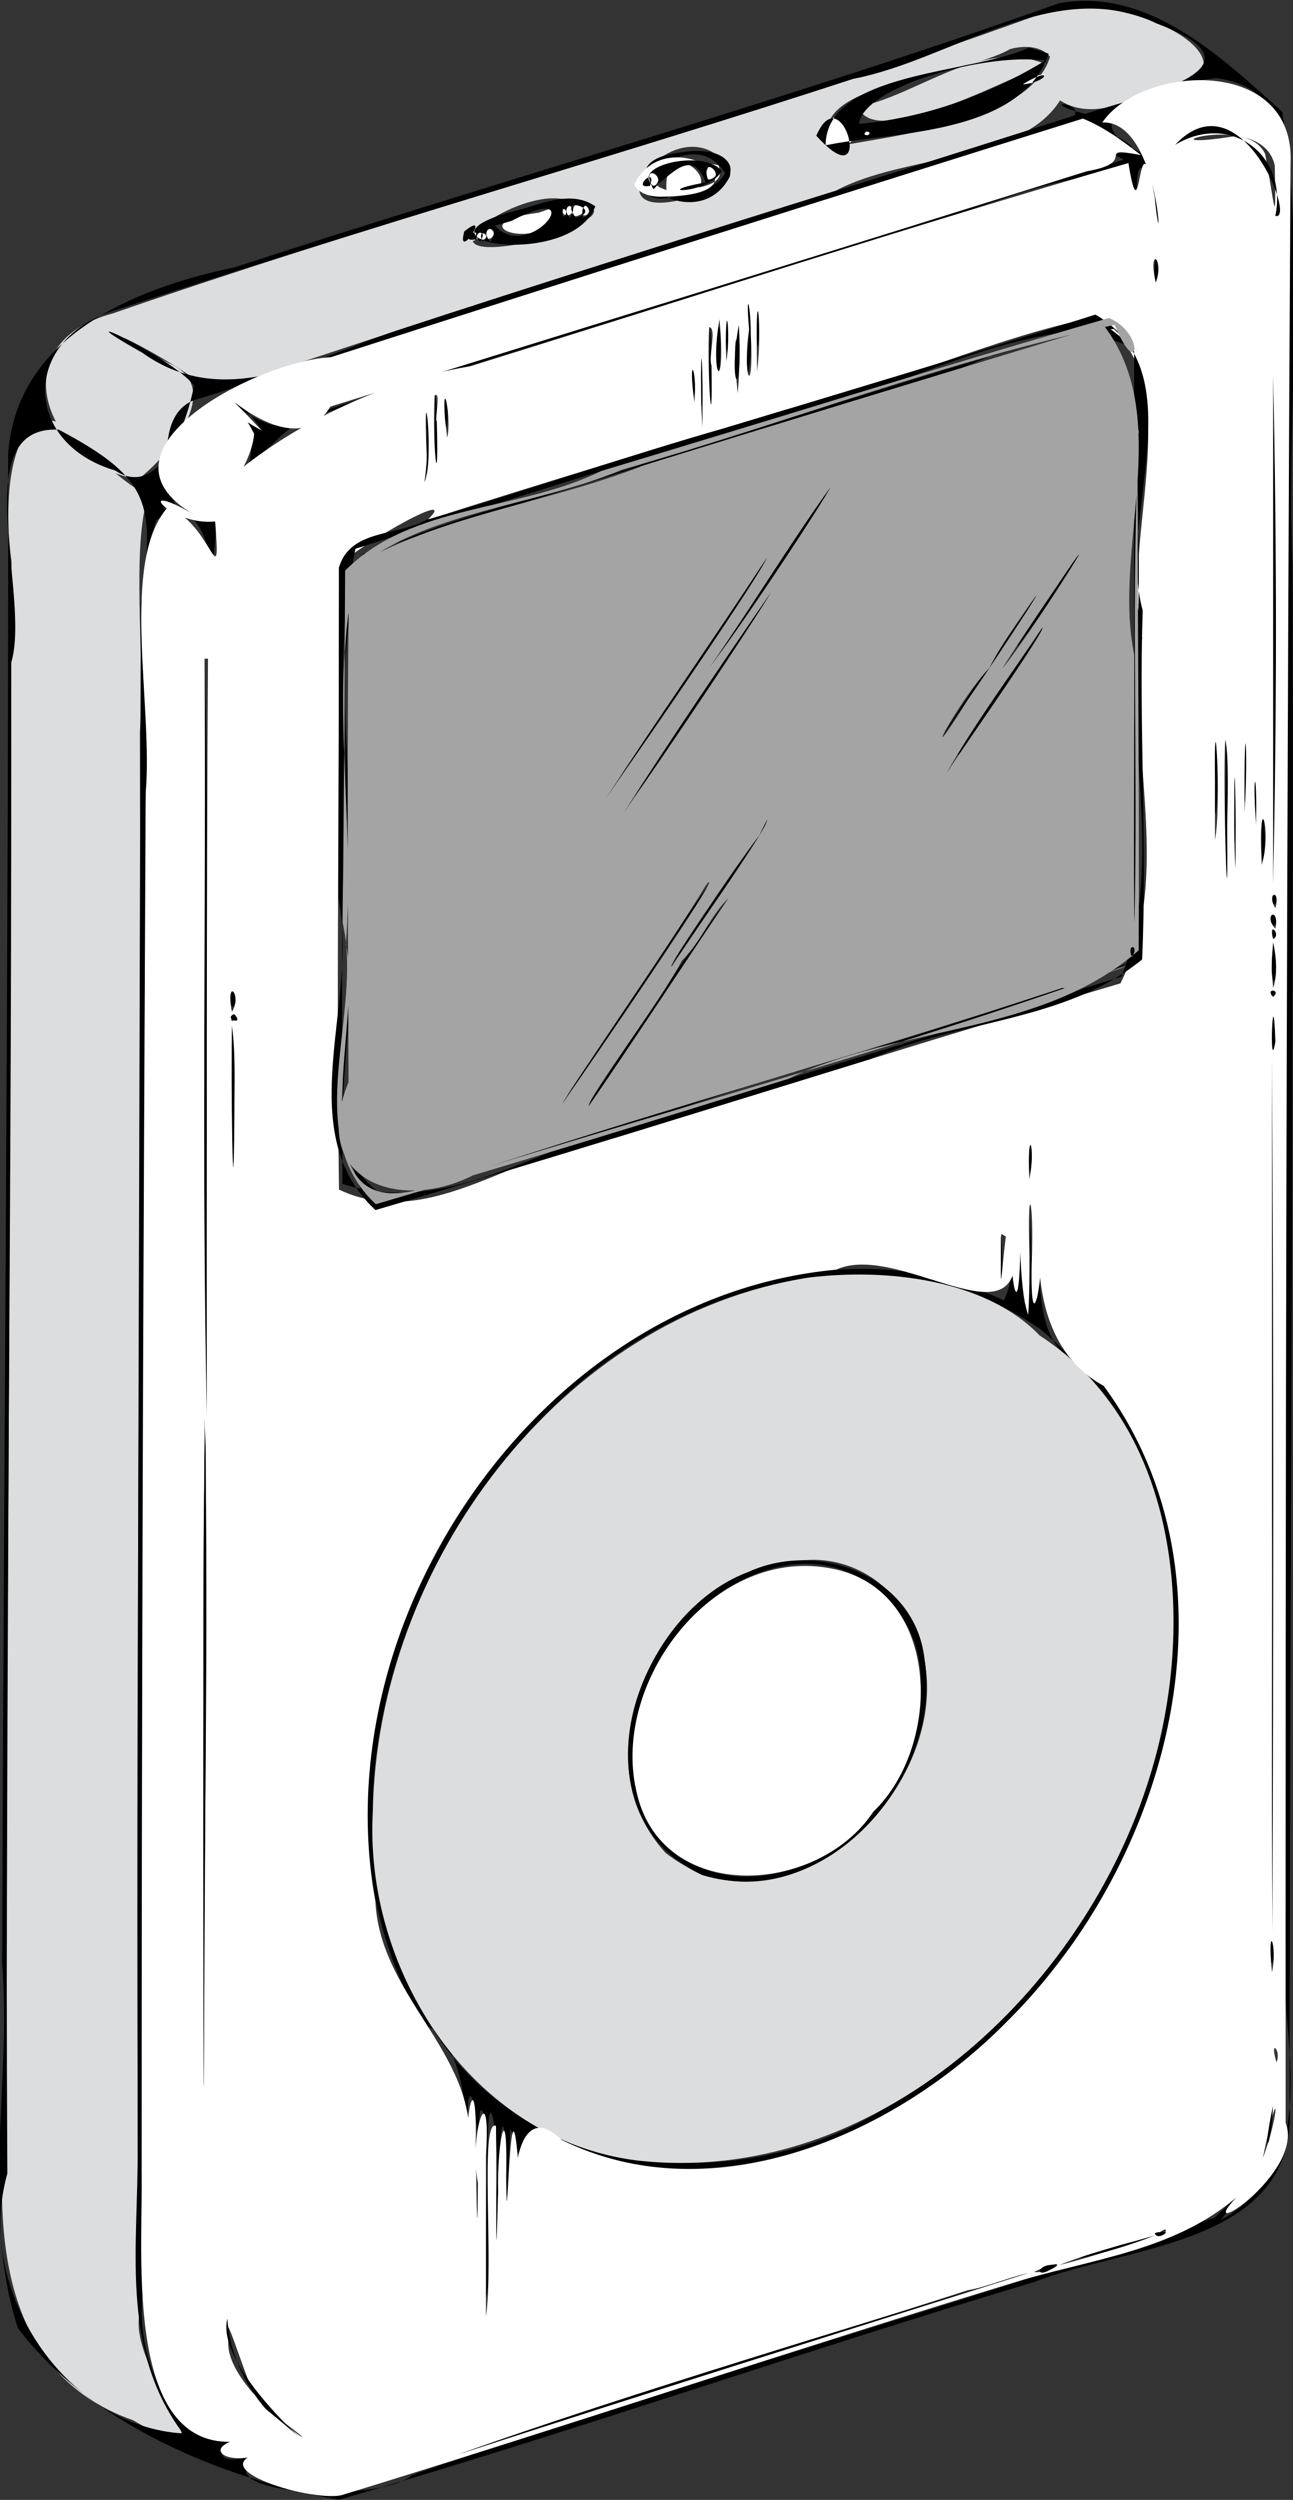 <?xml version="1.0" encoding="UTF-8" standalone="no"?>
<!-- Generator: Adobe Illustrator 12.0.1, SVG Export Plug-In . SVG Version: 6.00 Build 51448)  -->

<svg
   xmlns:dc="http://purl.org/dc/elements/1.1/"
   xmlns:cc="http://creativecommons.org/ns#"
   xmlns:rdf="http://www.w3.org/1999/02/22-rdf-syntax-ns#"
   xmlns:svg="http://www.w3.org/2000/svg"
   xmlns="http://www.w3.org/2000/svg"
   xmlns:sodipodi="http://sodipodi.sourceforge.net/DTD/sodipodi-0.dtd"
   xmlns:inkscape="http://www.inkscape.org/namespaces/inkscape"
   version="1.1"
   id="Layer_1"
   viewBox="0 0 272.41 526.6"
   overflow="visible"
   enable-background="new 0 0 272.41 526.6"
   xml:space="preserve"
   inkscape:version="0.47 r22583"
   sodipodi:docname="johnny_automatic_iPod.svg"
   width="100%"
   height="100%"><rect x="0" y="0" width="272.41" height="526.6" fill="#333333" stroke="none"/><defs
   id="defs185"><inkscape:perspective
   sodipodi:type="inkscape:persp3d"
   inkscape:vp_x="0 : 263.29999 : 1"
   inkscape:vp_y="0 : 1000 : 0"
   inkscape:vp_z="272.41 : 263.29999 : 1"
   inkscape:persp3d-origin="136.205 : 175.53333 : 1"
   id="perspective189" />
	
	
	
	
	
	
	
	
	
	
	
	
	
	
	
	
	
	
	
	
	
	
	
	
	
	
	
	
	
	
	
	
	
	
	
	
	
	
	
	
	
	
	
	
	
	
	
	
	
	
	
	
	
	
	
	
	
	
	
	
	
	
	
	
	
	
	
	
	
	
	
	
	
	
	
	
	
	
	
	
	
	
	
	
	
	
	
	
	
</defs><sodipodi:namedview
   pagecolor="#ffffff"
   bordercolor="#666666"
   borderopacity="1"
   objecttolerance="10"
   gridtolerance="10"
   guidetolerance="10"
   inkscape:pageopacity="0"
   inkscape:pageshadow="2"
   inkscape:window-width="956"
   inkscape:window-height="653"
   id="namedview183"
   showgrid="false"
   inkscape:zoom="0.44815802"
   inkscape:cx="136.205"
   inkscape:cy="259.09834"
   inkscape:window-x="0"
   inkscape:window-y="0"
   inkscape:window-maximized="0"
   inkscape:current-layer="Layer_1" />
<path
   style="fill:#dcddde"
   d="M 223.337,21.147 C 215.056,34.311 190.74,32.366 176.139,40.141 132.124,53.824 88.251,67.967 44.537,82.587 36.21,75.158 13.21,64.756 35.388,76.413 48.129,81.638 34.742,96.766 29.046,101.002 9.458,97.478 -0.042,72.335 23.822,66.006 88.317,43.625 154.755,26.422 218.929,3.059 236.491,-4.121 273.648,15.89 239.965,20.569 234.813,22.646 228.44,24.511 223.337,21.147 z m -10.558,-10.8 c -10.692,6.201 -44.289,6.947 -37.602,20.68 14.669,-2.732 42.009,-5.591 46.047,-19.072 C 219.285,9.531 215.457,9.596 212.779,10.347 z m -62.401,21.84 c -10.687,-6.474 -25.398,14.334 -6.835,9.889 4.659,0.683 16.16,-6.277 6.835,-9.889 z m -31.44,9.84 c -9.759,-2.411 -31.588,12.893 -10.488,9.547 4.373,-1.094 27.602,-7.239 10.488,-9.547 z"
   id="path5" /><path
   style="fill:#dcddde"
   d="M 220.218,13.467 C 209.576,18.036 184.025,31.265 180.819,22.541 193.777,19.856 206.618,7.997 220.218,13.467 z"
   id="path7" /><path
   style="fill:#ffffff"
   d="m 176.779,24.267 c 10.883,10.949 -14.254,6.112 0,0 z"
   id="path9" /><path
   style="fill:#ffffff"
   d="m 183.257,27.867 c -0.638,1.872 -2.333,-0.763 0,0 z"
   id="path11" /><path
   d="m 153.739,37.227 c -7.164,13.799 -29.629,-3.187 -9.761,-5.2 3.424,-0.634 11.012,-0.336 9.761,5.2 z m -0.96,-0.72 c -8.026,-13.178 -29.157,11.042 -6.667,3.987 2.507,-0.624 5.335,-1.526 6.667,-3.987 z"
   id="path13" /><path
   style="fill:#ffffff"
   d="m 133.579,38.907 c 6.829,-13.977 29.999,1.817 7.366,2.456 -2.569,0.212 -5.863,0.124 -7.366,-2.456 z m 17.758,-4.08 c -9.902,-2.424 -18.33,2.834 -10.931,5.209 -0.724,-13.915 16.235,1.776 0.851,0.551 2.694,-1.004 12.467,-0.609 10.08,-5.76 z"
   id="path15" /><path
   style="fill:#ffffff"
   d="m 149.417,34.827 c 4.574,1.857 -3.03,5.608 0,0 z"
   id="path17" /><path
   style="fill:#ffffff"
   d="m 137.179,36.507 c 4.498,0.195 -2.261,6.661 0,0 z"
   id="path19" /><path
   style="fill:#ffffff"
   d="m 135.739,39.387 c -2.051,-4.54 4.155,-0.446 0,0 z"
   id="path21" /><path
   style="fill:#ffffff"
   d="m 117.739,43.227 c -1.441,11.066 -23.031,4.007 -4.314,1.582 1.472,-0.43 2.874,-1.059 4.314,-1.582 z"
   id="path23" /><path
   style="fill:#ffffff"
   d="m 119.659,43.227 c 2.984,1.046 -1.863,4.252 0,0 z"
   id="path25" /><path
   style="fill:#ffffff"
   d="m 121.099,43.227 c 5.789,0.324 -2.794,5.04 0,0 z"
   id="path27" /><path
   style="fill:#ffffff"
   d="m 118.938,43.707 c 1.679,2.557 -1.354,1.658 0,0 z"
   id="path29" /><path
   style="fill:#ffffff"
   d="m 102.858,48.027 c 3.437,1.26 -2.07,4.49 0,0 z"
   id="path31" /><path
   style="fill:#ffffff"
   d="m 100.938,48.747 c 2.105,1.526 -1.785,3.003 0,0 z"
   id="path33" /><path
   style="fill:#ffffff"
   d="m 101.659,48.747 c 2.355,1.314 -1.47,3.136 0,0 z"
   id="path35" /><path
   style="fill:#ffffff"
   d="m 98.779,50.187 c 0.978,-5.094 2.809,2.515 0,0 z"
   id="path37" /><path
   d="m 243.5,54.027 c 1.6,7.355 -1.161,7.007 0,0 z"
   id="path39" /><path
   d="m 159.5,61.947 c 0.895,10.186 -0.217,17.385 -0.076,2.722 L 159.5,61.947 z"
   id="path41" /><path
   d="m 157.337,62.667 c 2.607,9.903 -1.218,25.689 0.484,7.014 L 157.645,67.35 157.337,62.667 l 0,0 z"
   id="path43" /><path
   d="m 153.019,65.547 c 0.931,4.67 -0.029,14.237 -0.117,3.986 L 153.019,65.547 z"
   id="path45" /><path
   d="m 151.337,80.667 c -1.626,-14.681 1.656,-16.898 0,0 z"
   id="path47" /><path
   d="m 149.417,68.187 c 1.331,8.872 -0.009,31.867 -0.06,10.937 0.069,-3.645 0.239,-7.293 0.06,-10.937 z"
   id="path49" /><path
   d="m 147.739,70.587 c 0.734,16.184 -0.329,23.545 0,0 z"
   id="path51" /><path
   d="m 145.58,76.347 c 2.553,9.123 -1.53,10.035 0,0 z"
   id="path53" /><path
   d="m 268.218,78.987 c 0.802,35.754 0.801,71.526 0,107.28 0,-35.76 0,-71.52 0,-107.28 z"
   id="path55" /><path
   d="m 93.739,81.867 c 1.339,3.856 -0.007,13.68 -0.155,4.071 L 93.739,81.867 z"
   id="path57" /><path
   d="m 91.579,82.587 c 1.523,8.023 -0.226,26.693 2.17e-4,7.768 L 91.642,86.471 91.579,82.587 z"
   id="path59" /><path
   d="m 89.898,83.787 c 0.919,10.646 -0.45,26.699 -0.002,7.173 -0.039,-2.391 -0.08,-4.782 0.002,-7.173 z"
   id="path61" /><path
   style="fill:#dcddde"
   d="m 31.338,103.947 c -3.812,11.367 -0.728,34.178 -1.868,50.201 0.365,111.242 -1.262,222.575 -0.153,333.757 -1.952,12.368 22.001,35.636 -1.289,21.912 C -0.878,499.693 -1.118,468.445 1.36,443.254 1.539,334.921 2.348,226.582 2.427,118.256 -0.37,97.665 5.251,74.336 24.262,99.617 26.439,101.317 28.549,103.28 31.338,103.947 z"
   id="path63" /><path
   style="fill:#ffffff"
   d="m 239.178,89.787 c 2.188,1.699 -1.248,3.276 0,0 z"
   id="path65" /><path
   style="fill:#ffffff"
   d="m 239.178,94.587 c 1.934,0.891 -0.841,2.727 0,0 z"
   id="path67" /><path
   style="fill:#ffffff"
   d="m 239.178,96.747 c 1.947,0.401 -1.365,2.487 0,0 z"
   id="path69" /><path
   d="m 43.099,138.747 c 1.252,53.17 0.067,106.404 0.48,159.602 C 42.451,245.154 43.426,191.947 43.099,138.747 z"
   id="path71" /><path
   d="m 255.979,151.707 c 1.597,10.535 -0.591,32.692 -0.003,9.548 0.004,-3.183 0.007,-6.365 0.003,-9.548 z"
   id="path73" /><path
   d="m 262.218,154.587 c 1.05,10.31 -0.454,23.263 6e-5,5.908 -6e-5,-1.969 -4e-5,-3.939 -6e-5,-5.908 z"
   id="path75" /><path
   d="m 258.138,155.067 c 1.146,10.112 0.327,51.47 -0.122,22.366 0.012,-7.455 0.396,-14.911 0.122,-22.366 z"
   id="path77" /><path
   d="m 260.059,158.187 c 0.76,10.147 -0.191,32.239 -0.003,9.643 0.03,-3.214 0.061,-6.429 0.003,-9.643 z"
   id="path79" /><path
   d="m 264.378,162.027 c 0.727,12.504 -0.45,11.855 0,0 z"
   id="path81" /><path
   d="m 266.059,169.707 c 1.328,15.165 -0.977,16.753 0,0 z"
   id="path83" /><path
   d="m 268.218,187.707 c 2.015,2.619 -1.076,4.573 0,0 z"
   id="path85" /><path
   d="m 267.979,192.267 c 2.533,2.491 -1.09,4.485 0,0 z"
   id="path87" /><path
   d="m 268.218,195.867 c 1.868,0.788 -1.134,4.143 0,0 z"
   id="path89" /><path
   d="m 48.858,208.587 c 2.016,2.831 -0.979,6.186 0,0 z"
   id="path91" /><path
   d="m 267.979,208.587 c 2.094,0.366 -1.199,2.42 0,0 z"
   id="path93" /><path
   d="m 48.858,215.307 c 1.46,9.034 0.106,47.112 -0.071,20.318 0.041,-6.772 0.248,-13.546 0.071,-20.318 z"
   id="path95" /><path
   d="m 267.979,222.747 c 0.396,61.416 0.293,122.834 0.119,184.251 -0.28,-61.417 -0.038,-122.834 -0.119,-184.251 z"
   id="path97" /><path
   d="m 216.859,240.027 c 1.596,6.915 -0.624,11.721 0,0 z"
   id="path99" /><path
   d="m 216.859,249.147 c 0.142,10.654 1.261,40.713 2.582,13.214 0.505,-9.625 -4.129,23.57 8.08,23.729 33.044,35.467 23.213,92.727 -5.111,127.934 -23.498,31.698 -68.604,54.804 -106.888,36.057 -13.537,2.745 -2.077,15.159 -8.003,-1.787 -0.383,10.12 -0.845,23.757 -0.821,5.257 -1.862,-24.992 -2.093,43.688 -2.144,8.385 1.145,-10.291 -2.089,-27.485 -1.724,-7.971 -0.188,8.341 0.528,29.609 -0.472,29.976 -0.577,-11.101 1.358,-41.335 -1.199,-39.287 -1.302,10.148 -0.27,36.762 -0.704,11.381 1.006,-8.798 -2.385,-24.117 -1.92,-6.165 -0.053,6.081 0.788,-20.752 -9.281,-23.245 -26.642,-45.067 -5.357,-104.737 32.663,-136.334 24.151,-20.442 59.836,-30.633 89.548,-16.361 4.362,-8.189 -0.214,-26.643 1.862,-5.793 1.968,17.363 1.503,-34.537 1.661,-4.91 1.307,30.078 2.474,-7.095 1.87,-14.079 z m 2.16,30.72 c -34.901,-23.941 -83.205,-7.379 -108.472,23.053 -30.634,33.19 -44.952,88.408 -17.26,127.605 21.257,29.704 65.772,31.908 94.783,12.486 44.593,-25.643 72.142,-84.795 53.001,-134.329 C 237.04,296.996 227.028,286.547 219.019,279.867 z"
   id="path101" /><path
   d="m 210.859,259.947 c 0.955,12.67 -0.482,16.145 0,0 z"
   id="path103" /><path
   style="fill:#dcddde"
   d="m 219.019,281.308 c 29.855,19.426 33.021,61.257 23.275,92.695 -13.934,45.621 -58.154,86.853 -108.247,81.08 C 99.328,450.663 76.605,414.971 78.557,381.555 79.429,329.847 117.846,277.461 170.335,269.124 c 16.255,-1.975 37.237,0.253 48.684,12.184 z m -50.881,47.519 c -27.514,1.743 -47.625,39.786 -27.965,61.448 29.167,22.812 70.023,-23.546 49.667,-51.827 -4.679,-7.008 -13.34,-10.946 -21.702,-9.62 z"
   id="path105" /><path
   d="m 194.779,349.467 c 3.992,25.06 -20.824,53.492 -46.875,45.496 -27.715,-12.914 -14.664,-54.719 9.768,-63.841 14.837,-6.767 35.105,0.847 37.108,18.345 z M 165.5,329.787 c -25.557,4.322 -43.902,41.305 -23.221,60.782 23.432,16 53.74,-11.538 51.706,-36.529 0.048,-15.116 -13.496,-26.924 -28.486,-24.253 z"
   id="path107" /><path
   style="fill:#ffffff"
   d="m 174.378,330.267 c 23.907,3.77 24.48,37.132 9.6,51.39 -11.775,17.733 -45.01,19.549 -49.951,-4.568 -5.119,-22.727 15.94,-50.926 40.35,-46.822 z"
   id="path109" /><path
   d="m 267.979,408.267 c 1.67,6.329 -1.719,7.591 0,0 z"
   id="path111" /><path
   d="m 268.699,430.347 c 0.104,1.123 0.104,1.123 0,0 z"
   id="path113" /><path
   d="m 268.699,436.827 c 0.064,1.458 0.064,1.458 0,0 z"
   id="path115" /><path
   d="m 270.138,23.547 c 5.097,31.549 0.819,63.688 2.182,95.496 0.285,108.075 -0.602,216.15 -0.625,324.217 1.954,29.74 -33.79,29.596 -53.68,37.401 C 168.954,495.343 120.592,512.274 71.417,526.586 46.668,522.142 18.806,510.493 3.755,490.379 -4.157,465.672 2.462,439.168 0.456,413.656 0.769,307.727 1.836,201.793 1.717,95.866 3.199,70.934 28.438,60.655 49.389,56.332 107.128,37.401 165.79,21.125 223.005,0.713 241.831,-2.837 257.342,12.045 270.138,23.547 z M 12.378,90.507 C -7.482,89.512 6.762,125.712 2.287,139.828 2.715,245.836 0.946,351.841 1.549,457.849 -5.464,482.589 13.955,511.183 38.561,512.604 25.094,494.612 29.23,472.967 28.995,451.931 28.929,343.665 29.387,235.389 29.669,127.134 32.565,106.406 32.148,100.963 12.378,90.507 z M 228.619,24.027 C 239.208,20.347 269.312,14.568 243.831,5.005 222.203,-5.4 200.831,12.577 179.713,16.618 128.31,33.359 76.142,48.198 24.926,65.163 4.529,70.873 4.406,93.236 24.274,99.116 34.081,105.574 39.682,87.836 40.881,81.181 35.646,74.739 11.012,63.59 30.019,74.331 47.896,87.107 67.247,74.773 84.947,69.181 131.92,53.758 179.341,39.413 226.357,24.334 228.19,21.41 217.894,21.077 228.619,24.027 z m -0.481,0.96 C 166.123,44.278 104.252,64.324 42.372,83.857 28.76,86.669 39.02,113.278 37.327,106.877 c -11.178,-0.493 13.519,3.131 8.208,4.12 -1.406,19.836 0.067,-10.431 -12.586,-1.411 -6.714,18.481 -0.252,39.781 -2.37,59.454 0.064,57.436 -0.675,114.86 -0.557,172.307 -0.089,46.978 -0.378,93.96 0.221,140.921 -2.555,14.853 7.719,37.017 24.99,31.197 -9.938,-0.339 -12.361,7.588 -0.268,3.354 -14.533,8.678 24.982,10.836 31.907,4.511 55.939,-19.272 113.14,-35.227 169.103,-54.255 9.001,-8.503 8.092,-8.317 1.21,0.555 24.571,-13.331 10.119,-43.5 13.707,-65.51 -0.322,-113.672 0.563,-227.338 0.686,-340.997 -1.242,-14.999 6.033,-42.017 -15.367,-44.654 -10.505,1.04 -33.123,7.576 -15.584,15.789 4.787,9.162 3.169,25.967 2.304,5.767 -6.255,-10.242 -0.797,13.881 -6.372,-1.382 C 216.048,36.895 196.337,49.495 175.678,53.145 138.194,65.193 100.251,76.044 63.059,88.857 56.896,92.442 38.261,114.172 50.922,100.505 58.289,90.788 41.577,79.043 55.325,90.765 47.4,79.634 47.038,86.421 57.707,89.618 80.274,83.485 102.232,73.729 125.478,68.344 162.634,56.951 199.648,45.1 236.78,33.631 c -9.166,-4.517 10.312,1.247 -3.176,-5.777 -1.712,-1.173 -3.6,-1.98 -5.466,-2.867 z"
   id="path117" /><path
   style="fill:#ffffff"
   d="m 220.218,15.627 c -5.007,4.518 -7.401,0.951 0,0 z"
   id="path119" /><path
   style="fill:#ffffff"
   d="m 240.378,32.667 c -10.311,-1.919 -0.095,1.438 -11.419,3.414 C 175.874,52.724 122.723,69.156 69.592,85.652 60.959,100.323 39.214,73.692 55.115,90.666 43.981,84.783 48.062,80.522 53.541,91.387 52.896,100.484 39.746,113.136 50.427,99.04 62.677,89.052 81.008,80.113 99.079,77.153 145.272,62.801 191.267,47.794 237.737,34.347 c 2.779,17.393 1.908,-12.462 5.531,7.104 1.805,18.843 1.573,-16.18 -11.033,-15.656 8.34,-12.254 40.883,-14.089 39.659,8.819 -0.824,137.482 -1.112,275.023 -1.037,412.532 4.539,11.757 -25.356,29.218 -6.034,11.468 -13.129,14.694 -31.534,16.525 -49.139,21.571 -48.098,14.612 -95.723,30.725 -143.789,45.44 -7.06,1.436 -32.299,-6.505 -14.4,-9.601 -10.682,5.048 -17.447,-2.063 -1.787,-2.93 -29.775,9.393 -25.677,-35.494 -25.868,-53.889 -0.018,-97.45 0.357,-194.951 0.87,-292.402 1.53,-18.553 -5.412,-48.356 4.541,-59.842 9.144,2.787 11.349,19.691 10.076,2.872 -9.412,1.092 -17.951,-9.299 -4.369,-1.387 C 17.576,95.002 54.383,75.963 69.76,75.242 122.478,58.256 175.283,41.541 228.137,24.983 c 4.504,1.814 8.427,4.74 12.241,7.684 z m 26.161,-0.24 c 2.066,11.008 2.302,16.912 2.034,2.478 -2.585,-12.576 -31.503,-2.465 -7.918,-6.299 2.363,0.336 4.834,1.533 5.884,3.821 z M 243.5,59.547 c 1.924,-5.309 -1.79,-7.776 0,0 z m -84,18.72 c 1.207,-9.762 -0.311,-20.558 -0.057,-4.506 L 159.5,78.267 z m -1.681,-8.88 c -1.522,10.394 1.083,14.937 0.358,1.127 -0.014,-6.991 -1.128,-9.69 -0.358,-1.127 z m -4.8,6.72 c 0.931,-4.67 -0.029,-14.237 -0.117,-3.986 L 153.019,76.107 z m -81.601,43.44 c 0.138,43.68 -0.619,87.362 0,131.04 19.365,9.249 38.531,-9.232 58.069,-10.866 35.511,-10.898 70.949,-22.04 106.571,-32.574 11.29,-22.569 1.27,-48.653 4.582,-72.727 -5.057,-20.939 11.395,-56.425 -10.32,-67.531 -21.95,4.433 -42.478,14.596 -64.607,19.362 C 140.481,93.86 115.242,101.449 90.136,109.467 c 7.685,-7.566 -18.672,7.759 -18.718,10.08 z m 80.162,-52.32 c -2.184,12.623 1.486,16.435 0,0 z m -2.163,1.68 c -0.565,8.393 0.769,27.031 0.48,8.077 -0.719,-1.808 1.195,-7.835 -0.48,-8.077 z m 6,13.92 c 1.272,-13.279 -1.747,-16.828 0,0 z m -7.438,7.2 c 0.257,-11.997 -0.444,-23.132 -0.258,-4.632 L 147.979,90.027 z m -1.681,-5.28 c 0.674,-7.759 -1.458,-10.361 0,0 z m 121.92,101.52 c 0.801,-35.754 0.802,-71.526 0,-107.28 0,35.76 0,71.52 0,107.28 z M 94.219,92.187 C 95.22,88.061 93.102,78.445 93.739,88.169 L 94.219,92.187 z m -2.64,-8.88 c -0.587,10.544 0.945,23.152 0.443,5.39 C 91.515,88.744 92.938,82.169 91.579,83.307 z m -2.161,18.24 c 2.261,-4.464 -0.458,-26.663 0.474,-5.825 0.071,1.959 -0.271,3.885 -0.474,5.825 z m -46.319,37.92 c 0.324,52.959 -0.645,105.926 0.48,158.88 0.021,-53.2 -0.115,-106.401 0.24,-159.601 l -0.72,0 0,0.721 z m 212.88,37.44 c 1.473,-7.775 -0.28,-33.59 -0.008,-12.47 -0.006,4.157 -0.008,8.313 0.008,12.47 z m 6.239,-5.76 c 0.839,-14.275 -0.19,-23.96 0,0 z m -4.08,-15.36 c -0.582,9.191 0.654,46.928 0.412,19.162 0.013,-5.944 0.485,-15.641 -0.412,-19.162 z m 2.16,27.12 c 0.234,-10.735 -0.339,-31.716 -0.276,-8.896 0.001,2.967 0.045,5.936 0.276,8.896 z m 4.321,-9.12 c 0.357,-11.419 -0.869,-12.85 0,0 z m 1.2,8.4 c 2.249,-7.366 -0.906,-17.35 0,0 z m 2.88,9.12 c 1.161,-4.296 -2.023,-3.188 0,0 z m 0,4.32 c 0.988,-4.768 -2.783,-3.022 0,0 z m -0.481,2.16 c 1.868,-0.788 -1.134,-4.143 0,0 z m 0,10.32 c 1.554,-3.993 -0.37,-12.699 -0.298,-3.619 l 0.298,3.619 z m -219.36,5.04 c 2.351,-3.737 -1.491,-7.492 0,0 z m 219.36,-3.12 c 1.953,-1.584 -1.892,-2.045 0,0 z m -219.36,3.84 c -0.809,2.955 2.189,-0.56 0,0 z m 219.36,5.04 -0.055,-2.486 0.055,2.486 z m -219.36,-2.88 c -0.268,9.743 0.286,48.709 0.526,18.785 -0.027,-6.255 0.307,-12.566 -0.526,-18.785 z m 219.121,99.36 c 0.083,30.537 -0.162,61.075 0.119,91.611 0.172,-61.417 0.279,-122.835 -0.119,-184.251 0,30.88 0,61.76 0,92.64 z m -51.12,-66.96 c 1.466,-7.246 -0.574,-11.793 0,0 z m -0.24,28.56 c -2.986,-8.307 -1.104,-37.197 -1.665,-12.998 -0.443,17.737 -2.564,2.183 -1.841,-5.945 5.946,29.229 -22.87,2.922 -36.948,9.409 -62.037,5.732 -108.061,73.001 -97.075,133.116 1.022,20.909 23.164,33.074 19.358,54.088 -0.569,-10.734 2.086,-19.774 1.772,-2.929 0.125,7.258 0.317,25.757 0.478,8.146 -2.026,-10.574 2.818,-23.654 1.683,-5.869 0,11.313 0,22.626 0,33.939 1.72,-11.354 -1.388,-41.689 2.112,-40.136 0.185,11.167 -0.217,39.023 0.454,13.914 -0.245,-11.403 2.116,-20.633 1.678,-3.181 0.205,20.497 0.78,-29.187 2.764,-0.2 -1.288,11.032 -2.46,-18.742 8.956,-7.561 32.09,15.781 70.605,-1.199 93.958,-25.099 33.931,-33.6 50.355,-92.636 20.242,-133.74 -12.35,-6.703 -14.579,-21.218 -13.404,-34.307 1.488,8.43 -2.159,28.112 -1.789,8.526 0.579,-13.527 -0.997,-18.509 -0.459,-2.153 0.023,4.328 -0.004,8.659 -0.274,12.98 z m -5.76,-16.32 c -0.035,14.216 -0.072,8.837 1.051,-0.199 l -0.926,-0.54 -0.124,0.739 z m -168.001,121.2 c 0.04,15.537 -0.091,60.673 0.087,57.416 0.233,-46.114 0.614,-92.229 0.413,-138.344 -0.925,26.947 -0.264,53.963 -0.5,80.929 z m 225.121,33.6 c 1.246,-5.776 -1.124,-11.355 0,0 z m 0.96,18.96 c 1.073,-2.632 -1.607,-5.159 0,0 z m 0,7.68 -0.193,-4.375 0.193,4.375 z m -2.88,12.48 c 3.61,-9.566 3.481,-17.48 0,0 z m -22.559,16.32 c 1.85,0.993 3.695,-3.24 0,0 z m -20.401,6.24 c 9.465,-2.282 25.559,-8.147 7.389,-2.564 -2.492,0.767 -4.966,1.598 -7.389,2.564 z m -5.28,1.44 c 4.46,0.495 8.402,-3.935 0,0 z m -13.92,3.84 c -35.744,11.568 -71.886,21.926 -107.28,34.559 39.915,-12.987 79.968,-25.544 120.002,-38.16 -4.322,0.918 -8.351,2.874 -12.722,3.601 z m -155.76,10.32 c -1.624,11.826 29.955,30.352 7.366,14.444 C 53.349,507.605 46.4,481.916 48.139,492.747 z"
   id="path121" /><path
   d="M 247.58,30.507 C 261.331,15.831 273.242,46.891 268.688,45.47 271.383,32.589 259.19,23.533 247.58,30.507 z"
   id="path123" /><path
   d="m 152.059,36.027 c -2.846,5.118 -16.069,4.661 -3.361,2.4 -3.198,-8.568 -8.795,0.652 -11.113,0.707 C 132.64,34.818 148.414,31.337 152.059,36.027 z m -15.121,3.12 c 1.589,-4.486 -4.089,0.848 0,0 z m 12.24,-1.2 c 4.456,-0.64 -1.888,-5.874 0,0 z m -11.518,1.92 c 3.481,-2.867 -3.168,-5.914 0,0 z"
   id="path125" /><path
   style="fill:#ffffff"
   d="m 123.259,43.227 c 2.634,1.83 -2.154,3.76 0,0 z"
   id="path127" /><path
   style="fill:#ffffff"
   d="m 100.699,48.027 c -1.061,5.004 -5.582,-0.16 0,0 z"
   id="path129" /><path
   d="m 125.418,43.467 c -5.157,13.756 -43.435,7.2 -15.205,0.514 4.793,-1.46 10.589,-3.754 15.205,-0.514 z m -21.119,4.08 c 7.292,8.134 20.694,-10.05 3.454,-1.011 -1.151,0.337 -2.303,0.674 -3.454,1.011 z m 15.84,-1.68 c 2.259,-4.063 -2.696,-2.578 0,0 z m 1.199,0 c 6.007,-1.607 -4.05,-5.056 0,0 z m 1.441,0 c 3.499,-1.026 -0.721,-5.14 0,0 z m -4.321,-1.92 c -0.314,3.613 1.998,0.125 0,0 z m -20.639,4.8 c -1.821,6.703 6.097,-4.929 0,0 z m 2.4,1.68 c 1.269,-3.576 -3.987,0.717 0,0 z m 3.119,0.48 c 2.73,-4.074 -2.996,-3.133 0,0 z m -2.159,0 c 1.939,-3.205 -2.322,-1.824 0,0 z m 0.48,0 c 2.345,-1.442 -1.371,-3.077 0,0 z"
   id="path131" /><path
   d="m 89.898,109.467 c 9.714,-2.454 43.505,-13.881 62.547,-19.214 26.142,-7.892 52.305,-15.721 78.333,-23.986 21.367,12.365 4.389,42.455 9.969,62.322 -0.842,24.503 0.991,49.019 -0.127,73.518 -16.125,13.199 -38.579,12.692 -57.129,20.957 C 148.721,233.765 114.004,244.646 79.1,254.907 61.032,238.055 75.883,210.619 71.267,189.191 71.402,165.977 71.328,142.762 71.42,119.547 c 2.351,-8.166 12.536,-6.607 18.478,-10.08 z m -13.199,142.56 c -8.921,-19.383 -1.256,-41.238 -3.757,-61.692 0.136,-23.755 -0.904,-47.539 0.637,-71.268 19.786,-10.656 42.453,-14.362 63.492,-21.937 31.79,-9.643 63.312,-20.199 95.407,-28.814 7.029,4.866 10.629,9.154 2.215,0.998 -26.029,-0.387 -48.898,15.26 -74.223,19.643 -28.621,8.568 -57.149,17.445 -85.573,26.646 -5.291,23.376 -0.612,47.561 -2.706,71.293 -0.297,20.829 0.055,41.661 -0.053,62.491 24.858,7.966 47.143,-12.364 71.2,-15.187 30.987,-9.496 62.036,-18.793 92.96,-28.493 9.563,-24.876 -0.134,-51.873 3.53,-77.656 0.341,-9.54 -0.233,-38.986 -0.582,-14.815 -0.483,28.102 0.442,56.211 -0.306,84.31 -0.045,-41.36 0.03,-82.72 0,-124.08 -19.431,-9.906 -39.039,9.399 -58.826,10.885 -34.614,10.568 -69.194,21.25 -103.653,32.315 -7.82,25.254 -0.506,52.038 -3.162,77.945 4.111,17.389 -8.295,47.13 6.914,56.76 8.22,1.409 28.969,-9.582 9.973,-1.399 -4.33,1.44 -8.905,2.349 -13.487,2.054 z M 239.66,92.187 c 1.12,-3.753 -2.187,-1.858 0,0 z m 0,3.84 c 0.841,-2.723 -1.936,-0.893 0,0 z m -0.482,1.92 c 1.947,-0.401 -1.365,-2.487 0,0 z"
   id="path133" /><path
   d="m 155.66,68.427 c 0.929,17.476 -2.368,12.876 0,0 z"
   id="path135" /><path
   d="m 176.779,100.107 c -7.027,11.331 -23.419,35.723 -25.619,38.045 8.645,-12.61 16.584,-25.701 25.619,-38.045 z"
   id="path137" /><path
   d="m 230.298,111.867 c -3.748,8.533 -26.191,38.845 -10.517,15.858 3.553,-5.254 7.129,-10.495 10.517,-15.858 z"
   id="path139" /><path
   d="m 163.819,114.027 c -8.876,15.442 -31.54,47.393 -34.007,50.829 11.202,-17.032 22.902,-33.732 34.007,-50.829 z"
   id="path141" /><path
   d="m 221.66,120.267 c -4.928,8.694 -26.389,39.908 -22.566,33.921 7.197,-11.521 15.222,-22.496 22.566,-33.921 z"
   id="path143" /><path
   d="m 164.539,121.707 c -8.725,13.721 -28.542,43.332 -31.107,46.313 10.097,-15.618 20.541,-31.01 31.107,-46.313 z"
   id="path145" /><path
   d="m 222.378,127.947 c -4.669,8.178 -22.55,35.119 -20.448,30.633 6.388,-10.493 13.827,-20.292 20.448,-30.633 z"
   id="path147" /><path
   d="m 165.257,167.547 c -6.745,10.932 -21.946,34.313 -24.551,36.393 8.335,-12.029 16.274,-24.325 24.551,-36.393 z"
   id="path149" /><path
   d="m 152.779,181.707 c -11.783,16.928 -22.46,34.631 -34.782,51.178 11.865,-16.875 22.363,-34.688 34.782,-51.178 z"
   id="path151" /><path
   d="m 153.5,189.147 c -10.894,15.677 -20.774,32.062 -32.19,47.371 C 131.978,220.687 142.037,204.43 153.5,189.147 z"
   id="path153" /><path
   d="m 268.218,198.507 c 1.866,8.247 -1.131,13.097 0,0 z"
   id="path155" /><path
   d="m 238.458,199.227 c 1.785,1.576 -1.499,3.13 0,0 z"
   id="path157" /><path
   d="m 237.5,202.827 c -30.664,14.012 -64.268,19.82 -95.892,31.311 -7.573,2.415 -37.77,11.669 -32.059,9.515 42.156,-13.968 85.607,-24.919 127.125,-40.224 L 237.5,202.827 z"
   id="path159" /><path
   d="m 49.338,213.627 c 2.359,2.542 -2.453,0.976 0,0 z"
   id="path161" /><path
   d="m 268.699,219.387 c -1.386,8.194 -0.497,-15.134 0,0 z"
   id="path163" /><path
   d="m 43.099,298.587 c 1.021,47.926 -0.357,95.866 -0.115,143.795 C 42.747,394.454 42.776,346.517 43.099,298.587 z"
   id="path165" /><path
   d="m 268.218,442.587 c -0.174,10.034 -2.62,13.11 -0.034,1.059 l 0.034,-1.059 z"
   id="path167" /><path
   d="m 245.66,470.188 c -0.905,1.781 -4.823,-0.227 0,0 z"
   id="path169" /><path
   d="m 243.257,470.907 c -8.836,3.643 -25.96,7.411 -7.705,2.188 2.569,-0.729 5.143,-1.437 7.705,-2.188 z"
   id="path171" /><path
   d="m 222.619,477.147 c -4.819,3.863 -4.556,-0.64 0,0 z"
   id="path173" /><path
   d="m 216.619,478.827 c -40.033,12.616 -80.085,25.175 -120.001,38.16 39.62,-13.887 79.854,-25.914 120.001,-38.16 z"
   id="path175" /><path
   d="m 47.898,488.427 c -3.143,12.301 29.312,36.404 8.089,19.03 C 51.396,502.176 48.364,495.444 47.898,488.427 z"
   id="path177" /><path
   d="m 220.939,11.307 c -5.951,17.526 -34.033,16.418 -47.005,19.323 0.153,-15.661 30.498,-14.908 42.886,-20.603 L 220.939,11.307 z m -0.721,1.44 C 207.399,11.052 181.829,18.315 180.985,26.092 194.82,24.867 208.408,19.989 220.218,12.747 z m -4.801,5.04 c 5.449,-0.488 6.689,-4.079 0,0 z m -43.438,10.8 c 12.589,13.947 5.537,-12.948 0,0 z m 10.08,-0.24 c 2.329,0.763 0.641,-1.871 0,0 z"
   id="path179" /><path
   style="fill:#a4a4a4"
   d="M 102.378,246.027 C 86.637,256.151 64.421,250.077 73.426,227.944 73.328,191.892 73.011,155.837 73.578,119.787 92.495,108.446 115.212,106.087 135.574,98.042 167.83,88.043 200.147,78.244 232.458,68.427 c 15.058,19.719 1.855,46.734 6.495,69.495 0.037,16.738 -0.196,50.145 0.061,56.521 0.719,-32.081 -0.602,-64.182 0.644,-96.255 0.004,34 0.415,68 0.24,102 -20.513,17.942 -50.126,15.628 -73.829,27.073 -28.907,8.988 -57.849,17.866 -86.892,26.407 -16.194,-15.061 -2.523,-40.082 -6.999,-59.368 0.307,-24.699 0.389,-49.399 0.535,-74.099 14.054,-14.176 36.678,-12.399 53.945,-20.983 C 162.345,88.548 197.853,77.275 233.656,66.987 c 7.733,3.289 6.12,13.574 1.199,1.439 -35.299,7.462 -69.124,20.68 -103.825,30.516 -17.942,7.653 -42.136,8.895 -55.931,21.014 -6.061,25.876 -0.076,52.702 -2.244,78.992 4.04,16.558 -12.175,61.332 17.915,50.84 3.826,-1.36 7.537,-3.212 11.608,-3.761 z m 47.039,-105.36 c 8.129,-10.634 24.151,-35.178 25.567,-38.082 -8.897,12.44 -16.816,25.542 -25.567,38.082 z m 61.682,0.24 c 5.947,-7.062 25.9,-38.913 10.502,-15.873 -3.555,5.254 -7.125,10.501 -10.502,15.873 z m -83.52,27.36 c 10.238,-14.578 32.349,-46.831 34.012,-50.826 -11.179,17.048 -22.881,33.746 -34.012,50.826 z m 80.879,-27.6 c -7.157,7.705 -15.602,24.442 -4.59,6.79 6.113,-8.724 23.479,-35.448 8.644,-13.654 -1.461,2.22 -2.847,4.494 -4.054,6.864 z m -77.04,30.48 c 9.419,-13.231 29.154,-42.945 31.01,-46.378 -10.55,15.315 -20.961,30.729 -31.01,46.378 z m 67.919,-8.16 c 5.116,-7.826 21.062,-30.289 20.259,-30.788 -6.816,10.22 -14.196,20.084 -20.259,30.788 z m -39.358,12.96 c -5.518,7.252 -20.5,29.421 -18.327,27.486 5.206,-8.223 20.118,-28.805 19.984,-30.86 l -1.656,3.374 0,0 z m -11.28,10.56 c -8.199,13.682 -28.978,43.126 -30.201,46.012 7.714,-11.255 33.395,-48.487 30.697,-46.62 l -0.495,0.608 0,0 z m -5.039,15.84 c -4.307,8.366 -19.786,28.713 -19.641,30.718 9.939,-14.564 19.608,-29.309 29.481,-43.918 -3.992,3.871 -5.807,9.363 -9.84,13.2 z m 94.798,-0.72 c 1.75,-2.55 -1.188,-3.12 0,0 z m -14.639,6.48 c -40.108,13.235 -80.794,24.626 -120.96,37.68 44.769,-13.986 90.508,-26.186 134.383,-42.229 -4.437,0.829 -8.647,5.165 -13.423,4.549 z"
   id="path181" />
</svg>